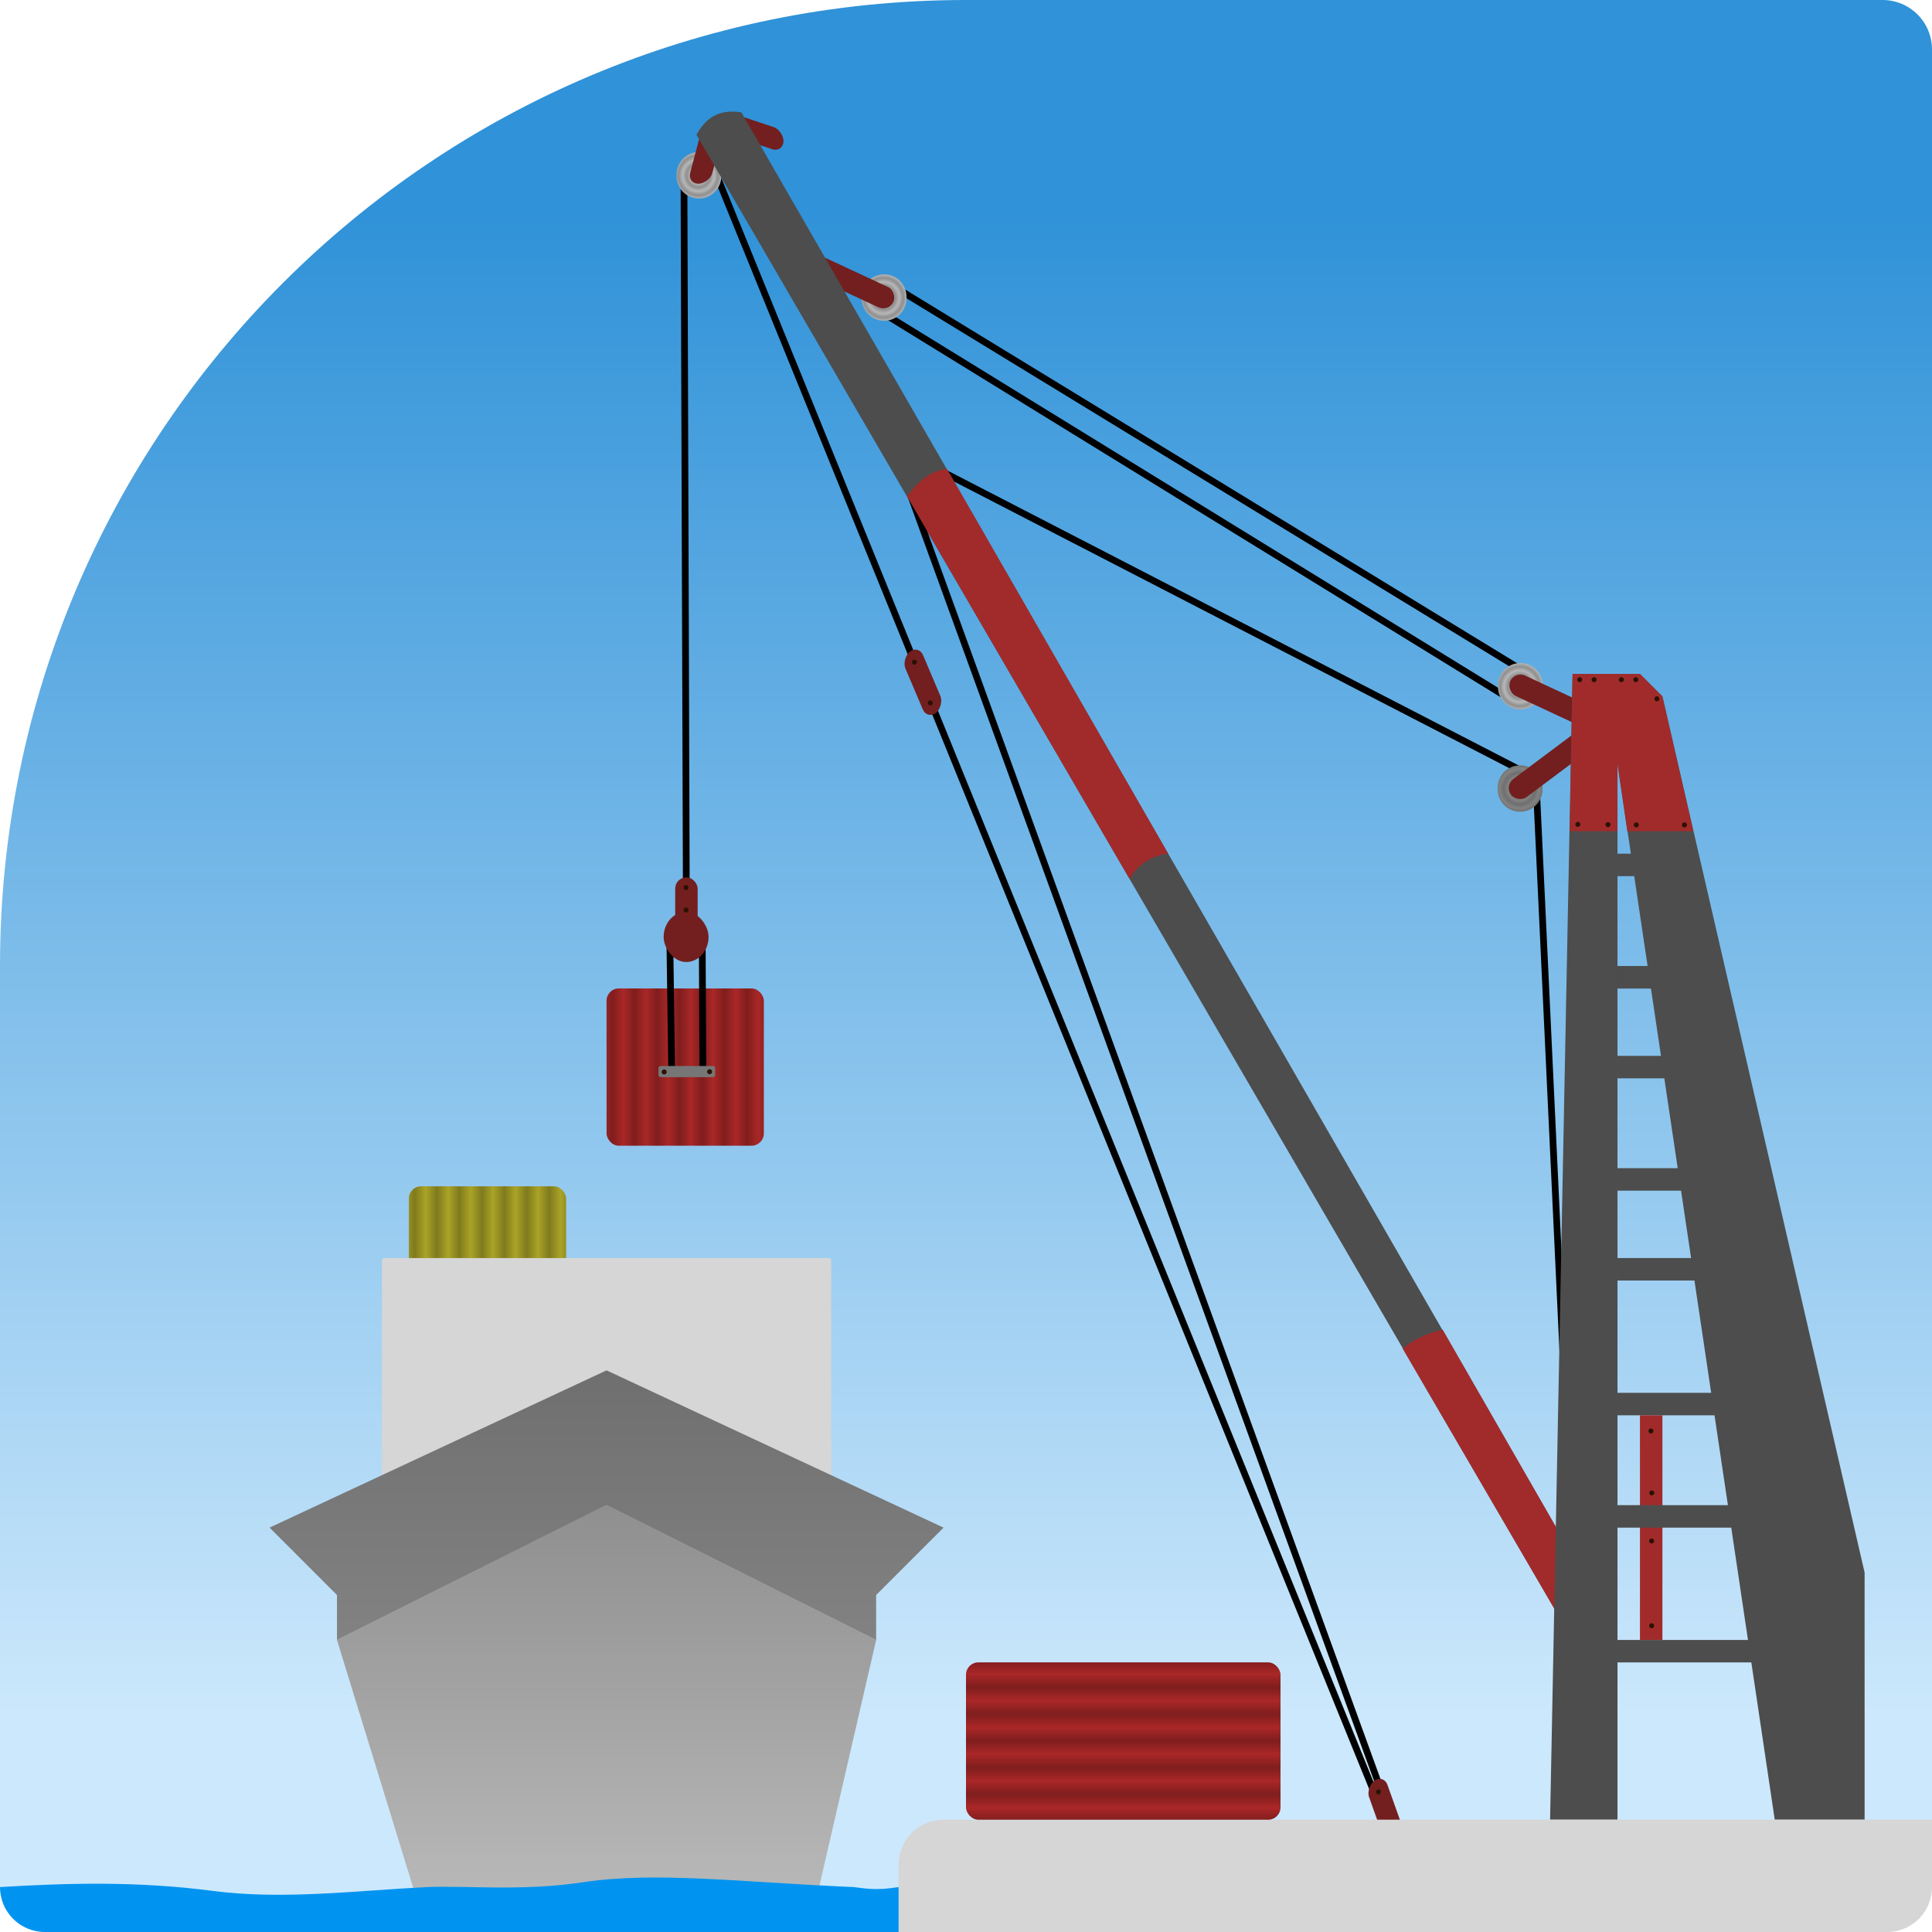 <?xml version="1.0" encoding="UTF-8" standalone="no"?>
<!-- Created with Inkscape (http://www.inkscape.org/) -->

<svg
   xmlns:osb="http://www.openswatchbook.org/uri/2009/osb"
   xmlns:dc="http://purl.org/dc/elements/1.1/"
   xmlns:cc="http://creativecommons.org/ns#"
   xmlns:rdf="http://www.w3.org/1999/02/22-rdf-syntax-ns#"
   xmlns:svg="http://www.w3.org/2000/svg"
   xmlns="http://www.w3.org/2000/svg"
   xmlns:xlink="http://www.w3.org/1999/xlink"
   xmlns:sodipodi="http://sodipodi.sourceforge.net/DTD/sodipodi-0.dtd"
   xmlns:inkscape="http://www.inkscape.org/namespaces/inkscape"
   width="86"
   height="86"
   id="svg2"
   version="1.1"
   inkscape:version="0.48.2 r9819"
   sodipodi:docname="harbour-cargodock.svg"
   inkscape:export-filename="C:\Users\Stephan\Desktop\harbour-cargodock.png"
   inkscape:export-xdpi="90"
   inkscape:export-ydpi="90">
  <defs
     id="defs4">
    <pattern
       inkscape:collect="always"
       xlink:href="#Strips1_1"
       id="pattern5924"
       patternTransform="matrix(0,0.596,-12.579,0,49.533,80)" />
    <pattern
       inkscape:stockid="Stripes 1:1"
       id="Strips1_1"
       patternTransform="translate(0,0) scale(10,10)"
       height="1"
       width="2"
       patternUnits="userSpaceOnUse"
       inkscape:collect="always">
      <rect
         id="rect4683"
         height="2"
         width="1"
         y="-0.5"
         x="0"
         style="fill:black;stroke:none" />
    </pattern>
    <linearGradient
       id="linearGradient5882"
       osb:paint="solid">
      <stop
         style="stop-color:#27aa41;stop-opacity:1;"
         offset="0"
         id="stop5884" />
    </linearGradient>
    <linearGradient
       id="linearGradient3954">
      <stop
         style="stop-color:#b7b7b7;stop-opacity:1;"
         offset="0"
         id="stop3956" />
      <stop
         style="stop-color:#8f8f8f;stop-opacity:1;"
         offset="1"
         id="stop3958" />
    </linearGradient>
    <linearGradient
       id="linearGradient3789">
      <stop
         style="stop-color:#3092d8;stop-opacity:1;"
         offset="0"
         id="stop3791" />
      <stop
         style="stop-color:#cce8fc;stop-opacity:1;"
         offset="1"
         id="stop3793" />
    </linearGradient>
    <linearGradient
       inkscape:collect="always"
       xlink:href="#linearGradient3789"
       id="linearGradient3835"
       x1="45"
       y1="10"
       x2="45"
       y2="80"
       gradientUnits="userSpaceOnUse"
       spreadMethod="pad"
       gradientTransform="matrix(0.956,0,0,0.956,115,4)" />
    <radialGradient
       inkscape:collect="always"
       xlink:href="#linearGradient3954"
       id="radialGradient5641"
       cx="40.891"
       cy="11.859"
       fx="40.891"
       fy="11.859"
       r="0.766"
       gradientUnits="userSpaceOnUse"
       spreadMethod="reflect"
       gradientTransform="matrix(0.176,-0.007,0.007,0.176,33.59,10.063)" />
    <linearGradient
       id="linearGradient3954-4">
      <stop
         style="stop-color:#b7b7b7;stop-opacity:1;"
         offset="0"
         id="stop3956-5" />
      <stop
         style="stop-color:#8f8f8f;stop-opacity:1;"
         offset="1"
         id="stop3958-8" />
    </linearGradient>
    <radialGradient
       r="0.766"
       fy="11.859"
       fx="40.891"
       cy="11.859"
       cx="40.891"
       spreadMethod="reflect"
       gradientTransform="matrix(0.176,-0.007,0.007,0.176,33.59,10.063)"
       gradientUnits="userSpaceOnUse"
       id="radialGradient5658"
       xlink:href="#linearGradient3954-4"
       inkscape:collect="always" />
    <linearGradient
       id="linearGradient3954-4-2">
      <stop
         style="stop-color:#6f6f6f;stop-opacity:1;"
         offset="0"
         id="stop3956-5-1" />
      <stop
         style="stop-color:#828282;stop-opacity:1;"
         offset="1"
         id="stop3958-8-4" />
    </linearGradient>
    <radialGradient
       r="0.766"
       fy="11.859"
       fx="40.891"
       cy="11.859"
       cx="40.891"
       spreadMethod="reflect"
       gradientTransform="matrix(0.176,-0.007,0.007,0.176,33.59,10.063)"
       gradientUnits="userSpaceOnUse"
       id="radialGradient5692"
       xlink:href="#linearGradient3954-4-2"
       inkscape:collect="always" />
    <linearGradient
       id="linearGradient3954-4-2-2">
      <stop
         style="stop-color:#b7b7b7;stop-opacity:1;"
         offset="0"
         id="stop3956-5-1-4" />
      <stop
         style="stop-color:#8f8f8f;stop-opacity:1;"
         offset="1"
         id="stop3958-8-4-5" />
    </linearGradient>
    <radialGradient
       r="0.766"
       fy="11.859"
       fx="40.891"
       cy="11.859"
       cx="40.891"
       spreadMethod="reflect"
       gradientTransform="matrix(0.176,-0.007,0.007,0.176,33.59,10.063)"
       gradientUnits="userSpaceOnUse"
       id="radialGradient5726"
       xlink:href="#linearGradient3954-4-2-2"
       inkscape:collect="always" />
    <linearGradient
       inkscape:collect="always"
       xlink:href="#linearGradient3954-4-2-2"
       id="linearGradient5850"
       x1="28"
       y1="88"
       x2="28"
       y2="71"
       gradientUnits="userSpaceOnUse"
       gradientTransform="translate(-1,0)" />
    <linearGradient
       inkscape:collect="always"
       xlink:href="#linearGradient3954-4-2"
       id="linearGradient5858"
       x1="28"
       y1="65"
       x2="28"
       y2="77"
       gradientUnits="userSpaceOnUse"
       gradientTransform="translate(-1,0)" />
    <pattern
       inkscape:collect="always"
       xlink:href="#Strips1_1-6"
       id="pattern5924-2"
       patternTransform="matrix(0.5,-5.3563122e-5,6.4318262e-4,6,30,50)" />
    <pattern
       inkscape:stockid="Stripes 1:1"
       id="Strips1_1-6"
       patternTransform="translate(0,0) scale(10,10)"
       height="1"
       width="2"
       patternUnits="userSpaceOnUse"
       inkscape:collect="always">
      <rect
         id="rect4683-2"
         height="2"
         width="1"
         y="-0.5"
         x="0"
         style="fill:black;stroke:none" />
    </pattern>
    <pattern
       inkscape:collect="always"
       xlink:href="#Strips1_1-6-8"
       id="pattern5924-2-7"
       patternTransform="matrix(0.5,-5.3563122e-5,6.4318262e-4,6,21.2,58.806)" />
    <pattern
       inkscape:stockid="Stripes 1:1"
       id="Strips1_1-6-8"
       patternTransform="translate(0,0) scale(10,10)"
       height="1"
       width="2"
       patternUnits="userSpaceOnUse"
       inkscape:collect="always">
      <rect
         id="rect4683-2-2"
         height="2"
         width="1"
         y="-0.5"
         x="0"
         style="fill:black;stroke:none" />
    </pattern>
    <linearGradient
       y2="80"
       x2="45"
       y1="10"
       x1="45"
       spreadMethod="pad"
       gradientTransform="matrix(0.956,0,0,0.956,-1e-6,4)"
       gradientUnits="userSpaceOnUse"
       id="linearGradient3008"
       xlink:href="#linearGradient3789"
       inkscape:collect="always" />
  </defs>
  <sodipodi:namedview
     id="base"
     pagecolor="#ffffff"
     bordercolor="#666666"
     borderopacity="1.0"
     inkscape:pageopacity="0.0"
     inkscape:pageshadow="2"
     inkscape:zoom="2.8284271"
     inkscape:cx="99.507297"
     inkscape:cy="95.77706"
     inkscape:document-units="px"
     inkscape:current-layer="layer2"
     showgrid="true"
     inkscape:window-width="1920"
     inkscape:window-height="1148"
     inkscape:window-x="-8"
     inkscape:window-y="-8"
     inkscape:window-maximized="1"
     inkscape:snap-bbox="true"
     inkscape:snap-global="false"
     width="86px">
    <inkscape:grid
       type="xygrid"
       id="grid2985"
       empspacing="5"
       visible="false"
       enabled="true"
       snapvisiblegridlinesonly="true" />
  </sodipodi:namedview>
  <g
     inkscape:groupmode="layer"
     id="layer2"
     inkscape:label="Ebene"
     style="display:inline"
     transform="translate(0,-4)">
    <path
       style="fill:url(#linearGradient3008);fill-opacity:1.0;stroke:none;display:inline"
       d="m 43,4 c -23.748,0 -43,19.252 -43,43 l 0,40.79 c 0,1.228 0.981,2.21 2.21,2.21 l 40.79,0 40.79,0 c 1.228,0 2.21,-0.981 2.21,-2.21 l 0,-81.581 c 0,-1.228 -0.981,-2.21 -2.21,-2.21 l -40.79,0 z"
       id="rect3059-9"
       inkscape:connector-curvature="0" />
    <rect
       style="fill:#aaa327;fill-opacity:1;stroke:none;display:inline"
       id="rect5860-7-7"
       width="7"
       height="7"
       x="18.2"
       y="56.806"
       ry="0.547" />
    <path
       style="fill:none;stroke:#000000;stroke-width:0.3;stroke-linecap:butt;stroke-linejoin:miter;stroke-miterlimit:4;stroke-opacity:1;stroke-dasharray:none"
       d="M 39.466,16.56 68.291,34.161 67.573,35.337 38.897,17.687 z"
       id="path5747"
       inkscape:connector-curvature="0"
       sodipodi:nodetypes="ccccc" />
    <path
       sodipodi:type="arc"
       style="fill:url(#radialGradient5641);fill-opacity:1;stroke:none"
       id="path5629"
       sodipodi:cx="40.890625"
       sodipodi:cy="11.859374"
       sodipodi:rx="0.765625"
       sodipodi:ry="0.765625"
       d="m 41.656,11.859 a 0.766,0.766 0 1 1 -1.531,0 0.766,0.766 0 1 1 1.531,0 z"
       transform="matrix(1.301,0,0,1.301,-13.844,1.817)" />
    <rect
       style="fill:#731f1f;fill-opacity:1;stroke:none;display:inline"
       id="rect5533-1-1"
       width="5"
       height="1"
       x="38.437"
       y="-1.484"
       transform="matrix(0.906,0.422,-0.422,0.906,0,0)"
       ry="0.5"
       inkscape:transform-center-x="-0.47725821"
       inkscape:transform-center-y="0.60264842" />
    <path
       style="fill:none;stroke:#000000;stroke-width:0.3;stroke-linecap:butt;stroke-linejoin:miter;stroke-miterlimit:4;stroke-opacity:1;stroke-dasharray:none"
       d="M 30.445,11.469 30.557,45.884"
       id="path5749"
       inkscape:connector-curvature="0"
       sodipodi:nodetypes="cc" />
    <path
       style="fill:none;stroke:#000000;stroke-width:0.3;stroke-linecap:butt;stroke-linejoin:miter;stroke-miterlimit:4;stroke-opacity:1;stroke-dasharray:none"
       d="m 31.842,11.664 29.327,72.124 0.073,-0.086"
       id="path5771"
       inkscape:connector-curvature="0"
       sodipodi:nodetypes="ccc" />
    <path
       sodipodi:type="arc"
       style="fill:url(#radialGradient5726);fill-opacity:1;stroke:none;display:inline"
       id="path5629-8-9-2"
       sodipodi:cx="40.890625"
       sodipodi:cy="11.859374"
       sodipodi:rx="0.765625"
       sodipodi:ry="0.765625"
       d="m 41.656,11.859 a 0.766,0.766 0 1 1 -1.531,0 0.766,0.766 0 1 1 1.531,0 z"
       transform="matrix(1.301,0,0,1.301,-22.086,-3.625)" />
    <rect
       style="fill:#731f1f;fill-opacity:1;stroke:none;display:inline"
       id="rect5533-1-1-5-2"
       width="2.963"
       height="0.984"
       x="9.278"
       y="-34.702"
       transform="matrix(-0.255,0.967,-1,-0.01,0,0)"
       ry="0.492"
       inkscape:transform-center-x="0.44322967"
       inkscape:transform-center-y="0.3902023" />
    <rect
       style="fill:#731f1f;fill-opacity:1;stroke:none;display:inline"
       id="rect5533-1-1-5-2-7"
       width="2.963"
       height="0.984"
       x="-36.685"
       y="0.834"
       transform="matrix(-0.948,-0.317,0.074,-0.997,0,0)"
       ry="0.492"
       inkscape:transform-center-x="0.095415107" />
    <path
       style="fill:#4d4d4d;fill-opacity:1;stroke:none"
       d="M 70,77 31,10 c 0.38,-0.687 0.932,-1.163 2,-1 l 38,66"
       id="path3952"
       inkscape:connector-curvature="0"
       sodipodi:nodetypes="cccc" />
    <rect
       style="opacity:0.9;fill:#000000;fill-opacity:1;stroke:none"
       id="rect3802"
       width="2"
       height="1"
       x="72"
       y="47"
       ry="0" />
    <rect
       style="fill:#4d4d4d;fill-opacity:1;stroke:none;display:inline"
       id="rect3802-1"
       width="2"
       height="1"
       x="72"
       y="47"
       ry="0" />
    <rect
       style="fill:#4d4d4d;fill-opacity:1;stroke:none;display:inline"
       id="rect3802-1-7"
       width="3"
       height="1"
       x="72"
       y="51"
       ry="0" />
    <rect
       style="fill:#4d4d4d;fill-opacity:1;stroke:none;display:inline"
       id="rect3802-1-7-4"
       width="3"
       height="1"
       x="72"
       y="56"
       ry="0" />
    <rect
       style="fill:#4d4d4d;fill-opacity:1;stroke:none;display:inline"
       id="rect3802-1-7-4-0"
       width="4"
       height="1"
       x="72"
       y="60"
       ry="0" />
    <rect
       style="fill:#4d4d4d;fill-opacity:1;stroke:none;display:inline"
       id="rect3802-1-7-4-0-9"
       width="5"
       height="1"
       x="72"
       y="66"
       ry="0" />
    <rect
       style="fill:#4d4d4d;fill-opacity:1;stroke:none;display:inline"
       id="rect3802-1-7-4-0-9-4-8"
       width="7"
       height="1"
       x="72"
       y="77"
       ry="0" />
    <rect
       style="fill:#4d4d4d;fill-opacity:1;stroke:none;display:inline"
       id="rect3802-1-8"
       width="1"
       height="1"
       x="72"
       y="42"
       ry="0" />
    <path
       style="fill:#a12b2b;fill-opacity:1;stroke:none;display:inline"
       d="m 64.219,63.188 c -0.738,0.168 -1.325,0.454 -1.781,0.844 L 70,77 71,75 64.219,63.188 z"
       id="path3952-7"
       inkscape:connector-curvature="0" />
    <path
       style="fill:none;stroke:#000000;stroke-width:0.3;stroke-linecap:butt;stroke-linejoin:miter;stroke-miterlimit:4;stroke-opacity:1;stroke-dasharray:none"
       d="M 42.013,25.031 68.369,38.637 69.625,65.375"
       id="path5745"
       inkscape:connector-curvature="0"
       sodipodi:nodetypes="ccc" />
    <path
       sodipodi:type="arc"
       style="fill:url(#radialGradient5692);fill-opacity:1;stroke:none;display:inline"
       id="path5629-8-9"
       sodipodi:cx="40.890625"
       sodipodi:cy="11.859374"
       sodipodi:rx="0.765625"
       sodipodi:ry="0.765625"
       d="m 41.656,11.859 a 0.766,0.766 0 1 1 -1.531,0 0.766,0.766 0 1 1 1.531,0 z"
       transform="matrix(1.301,0,0,1.301,14.465,23.672)" />
    <rect
       style="fill:#731f1f;fill-opacity:1;stroke:none"
       id="rect5533"
       width="5"
       height="1"
       x="30.257"
       y="71.376"
       transform="matrix(0.8,-0.599,0.599,0.8,0,0)"
       ry="0.5" />
    <path
       sodipodi:type="arc"
       style="fill:url(#radialGradient5658);fill-opacity:1;stroke:none;display:inline"
       id="path5629-8"
       sodipodi:cx="40.890625"
       sodipodi:cy="11.859374"
       sodipodi:rx="0.765625"
       sodipodi:ry="0.765625"
       d="m 41.656,11.859 a 0.766,0.766 0 1 1 -1.531,0 0.766,0.766 0 1 1 1.531,0 z"
       transform="matrix(1.301,0,0,1.301,14.48,19.118)" />
    <rect
       style="fill:#731f1f;fill-opacity:1;stroke:none;display:inline"
       id="rect5533-1"
       width="5"
       height="1"
       x="75.468"
       y="2.223"
       transform="matrix(0.906,0.422,-0.422,0.906,0,0)"
       ry="0.5" />
    <rect
       style="fill:#a12b2b;fill-opacity:1;stroke:none"
       id="rect3950"
       width="1"
       height="10"
       x="73"
       y="67"
       ry="0" />
    <rect
       style="fill:#4d4d4d;fill-opacity:1;stroke:none;display:inline"
       id="rect3802-1-7-4-0-9-4"
       width="6"
       height="1"
       x="72"
       y="71"
       ry="0" />
    <path
       style="fill:#4d4d4d;fill-opacity:1;stroke:none"
       d="m 72,85 0,-47 7,47 4,0 0,-11 -9,-39 -1,-1 -3,0 -1,51 z"
       id="path3032"
       inkscape:connector-curvature="0" />
    <path
       style="fill:none;stroke:#000000;stroke-width:0.3;stroke-linecap:butt;stroke-linejoin:miter;stroke-miterlimit:4;stroke-opacity:1;stroke-dasharray:none"
       d="M 40.553,26.093 61.492,83.742"
       id="path5769"
       inkscape:connector-curvature="0"
       sodipodi:nodetypes="cc" />
    <path
       style="fill:#a12b2b;fill-opacity:1;stroke:none;display:inline"
       d="m 42.094,24.875 c -0.742,0.11 -1.262,0.61 -1.719,1.219 L 50.281,43.125 C 50.625,42.51 51.262,42.074 52,42 L 42.156,24.875 c -0.021,0.003 -0.042,-0.003 -0.062,0 z"
       id="path3952-5"
       inkscape:connector-curvature="0" />
    <rect
       style="fill:#731f1f;fill-opacity:1;stroke:none;display:inline"
       id="rect5533-1-1-5-2-9"
       width="2.963"
       height="0.984"
       x="106.467"
       y="-31.073"
       transform="matrix(0.336,0.942,-0.831,0.557,0,0)"
       ry="0.492"
       inkscape:transform-center-x="0.1451214"
       inkscape:transform-center-y="0.57240562" />
    <rect
       style="fill:#731f1f;fill-opacity:1;stroke:none;display:inline"
       id="rect5533-1-1-5-2-7-9"
       width="2.963"
       height="0.984"
       x="-55.291"
       y="24.655"
       transform="matrix(-0.391,-0.921,0.797,-0.604,0,0)"
       ry="0.492"
       inkscape:transform-center-x="0.063173242"
       inkscape:transform-center-y="-0.071506057" />
    <path
       style="fill:#a12b2b;fill-opacity:1;stroke:none;display:inline"
       d="m 70,34 -0.125,7 2.125,0 0,-3 0.438,3 2.938,0 L 74,35 73,34 70,34 z"
       id="path3032-8"
       inkscape:connector-curvature="0" />
    <path
       style="fill:url(#linearGradient5850);fill-opacity:1;stroke:none"
       d="M 19,90 36,90 39,77 27,71 15,77 z"
       id="path5814"
       inkscape:connector-curvature="0" />
    <rect
       style="opacity:0.25;fill:url(#pattern5924-2-7);fill-opacity:1;stroke:none;display:inline"
       id="rect5860-8-5-8"
       width="7"
       height="7"
       x="18.2"
       y="56.806"
       ry="0.547"
       inkscape:transform-center-x="0.7"
       inkscape:transform-center-y="0.5" />
    <rect
       style="fill:#d6d6d6;fill-opacity:1;stroke:none"
       id="rect5818"
       width="20"
       height="10"
       x="17"
       y="60"
       ry="0.098" />
    <path
       style="fill:url(#linearGradient5858);fill-opacity:1;stroke:none"
       d="m 15,77 12,-6 12,6 0,-2 3,-3 -15,-7 -15,7 3,3 0,2"
       id="path5816"
       inkscape:connector-curvature="0"
       sodipodi:nodetypes="ccccccccc" />
    <path
       style="fill:#d6d6d6;fill-opacity:1;stroke:none"
       d="M 42 81 C 40.892 81 40 81.892 40 83 L 40 84 L 40 86 L 42 86 L 44 86 L 84 86 C 85.108 86 86 85.108 86 84 L 86 83 L 86 81 L 84 81 L 83 81 L 42 81 z "
       transform="translate(0,4)"
       id="rect5825" />
    <path
       style="fill:#0094f0;fill-opacity:1;stroke:none"
       d="m 0,84 c 0,1.108 0.892,2 2,2 l 36,0 2,0 0,-2 c -0.991,0.162 -1.462,0.064 -2,0 C 32.996,83.784 29.183,83.299 25.991,83.78 23.226,84.197 20.77,83.926 19,84 15.793,84.163 12.592,84.577 9.458,84.169 6.091,83.731 3.029,83.819 0,84 z"
       transform="translate(0,4)"
       id="rect5833"
       inkscape:connector-curvature="0"
       sodipodi:nodetypes="csccccscsc" />
    <rect
       style="fill:#aa2727;fill-opacity:1;stroke:none"
       id="rect5860"
       width="14"
       height="7"
       x="43"
       y="78"
       ry="0.547" />
    <rect
       style="opacity:0.25;fill:url(#pattern5924);fill-opacity:1;stroke:none;display:inline"
       id="rect5860-8"
       width="14"
       height="7"
       x="43"
       y="78"
       ry="0.547"
       inkscape:transform-center-x="1.4"
       inkscape:transform-center-y="0.5" />
    <rect
       style="fill:#aa2727;fill-opacity:1;stroke:none;display:inline"
       id="rect5860-7"
       width="7"
       height="7"
       x="27"
       y="48"
       ry="0.547" />
    <rect
       style="opacity:0.25;fill:url(#pattern5924-2);fill-opacity:1;stroke:none;display:inline"
       id="rect5860-8-5"
       width="7"
       height="7"
       x="27"
       y="48"
       ry="0.547"
       inkscape:transform-center-x="0.7"
       inkscape:transform-center-y="0.5" />
    <rect
       style="opacity:1;fill:#731f1f;fill-opacity:1;stroke:none"
       id="rect5988"
       width="1"
       height="3"
       x="30.055"
       y="43.055"
       ry="0.5" />
    <path
       style="fill:none;stroke:#000000;stroke-width:0.3;stroke-linecap:butt;stroke-linejoin:miter;stroke-miterlimit:4;stroke-opacity:1;stroke-dasharray:none;display:inline"
       d="m 29.812,45.481 0.088,6.398"
       id="path5749-0"
       inkscape:connector-curvature="0"
       sodipodi:nodetypes="cc" />
    <path
       style="fill:none;stroke:#000000;stroke-width:0.3;stroke-linecap:butt;stroke-linejoin:miter;stroke-miterlimit:4;stroke-opacity:1;stroke-dasharray:none;display:inline"
       d="m 31.256,45.364 0.033,6.552"
       id="path5749-0-2"
       inkscape:connector-curvature="0"
       sodipodi:nodetypes="cc" />
    <rect
       style="fill:#731f1f;fill-opacity:1;stroke:none"
       id="rect5990"
       width="2"
       height="2.232"
       x="29.541"
       y="44.591"
       ry="1.116" />
    <rect
       style="fill:#767676;fill-opacity:1;stroke:none"
       id="rect6028"
       width="2.519"
       height="0.497"
       x="29.312"
       y="51.452"
       ry="0.091" />
    <path
       sodipodi:type="arc"
       style="fill:#2b1100;fill-opacity:1;stroke:none"
       id="path6032"
       sodipodi:cx="28.869844"
       sodipodi:cy="47.727844"
       sodipodi:rx="0.11048543"
       sodipodi:ry="0.11048543"
       d="m 28.98,47.728 a 0.11,0.11 0 1 1 -0.221,0 0.11,0.11 0 1 1 0.221,0 z"
       transform="translate(0.696,3.989)" />
    <path
       sodipodi:type="arc"
       style="fill:#2b1100;fill-opacity:1;stroke:none;display:inline"
       id="path6032-0"
       sodipodi:cx="28.869844"
       sodipodi:cy="47.727844"
       sodipodi:rx="0.11048543"
       sodipodi:ry="0.11048543"
       d="m 28.98,47.728 a 0.11,0.11 0 1 1 -0.221,0 0.11,0.11 0 1 1 0.221,0 z"
       transform="translate(2.718,3.978)" />
    <path
       sodipodi:type="arc"
       style="fill:#2b1100;fill-opacity:1;stroke:none;display:inline"
       id="path6032-0-8"
       sodipodi:cx="28.869844"
       sodipodi:cy="47.727844"
       sodipodi:rx="0.11048543"
       sodipodi:ry="0.11048543"
       d="m 28.98,47.728 a 0.11,0.11 0 1 1 -0.221,0 0.11,0.11 0 1 1 0.221,0 z"
       transform="translate(1.668,-4.22)" />
    <path
       sodipodi:type="arc"
       style="fill:#2b1100;fill-opacity:1;stroke:none;display:inline"
       id="path6032-0-8-9"
       sodipodi:cx="28.869844"
       sodipodi:cy="47.727844"
       sodipodi:rx="0.11048543"
       sodipodi:ry="0.11048543"
       d="m 28.98,47.728 a 0.11,0.11 0 1 1 -0.221,0 0.11,0.11 0 1 1 0.221,0 z"
       transform="translate(1.668,-3.22)" />
    <path
       sodipodi:type="arc"
       style="fill:#2b1100;fill-opacity:1;stroke:none;display:inline"
       id="path6032-0-8-2"
       sodipodi:cx="28.869844"
       sodipodi:cy="47.727844"
       sodipodi:rx="0.11048543"
       sodipodi:ry="0.11048543"
       d="m 28.98,47.728 a 0.11,0.11 0 1 1 -0.221,0 0.11,0.11 0 1 1 0.221,0 z"
       transform="translate(11.833,-14.252)" />
    <path
       sodipodi:type="arc"
       style="fill:#2b1100;fill-opacity:1;stroke:none;display:inline"
       id="path6032-0-8-8"
       sodipodi:cx="28.869844"
       sodipodi:cy="47.727844"
       sodipodi:rx="0.11048543"
       sodipodi:ry="0.11048543"
       d="m 28.98,47.728 a 0.11,0.11 0 1 1 -0.221,0 0.11,0.11 0 1 1 0.221,0 z"
       transform="translate(12.54,-12.44)" />
    <path
       sodipodi:type="arc"
       style="fill:#2b1100;fill-opacity:1;stroke:none;display:inline"
       id="path6032-0-8-9-2"
       sodipodi:cx="28.869844"
       sodipodi:cy="47.727844"
       sodipodi:rx="0.11048543"
       sodipodi:ry="0.11048543"
       d="m 28.98,47.728 a 0.11,0.11 0 1 1 -0.221,0 0.11,0.11 0 1 1 0.221,0 z"
       transform="translate(32.49,36.033)" />
    <path
       sodipodi:type="arc"
       style="fill:#2b1100;fill-opacity:1;stroke:none;display:inline"
       id="path6032-0-8-2-0"
       sodipodi:cx="28.869844"
       sodipodi:cy="47.727844"
       sodipodi:rx="0.11048543"
       sodipodi:ry="0.11048543"
       d="m 28.98,47.728 a 0.11,0.11 0 1 1 -0.221,0 0.11,0.11 0 1 1 0.221,0 z"
       transform="translate(41.365,-7.032)" />
    <path
       sodipodi:type="arc"
       style="fill:#2b1100;fill-opacity:1;stroke:none;display:inline"
       id="path6032-0-8-2-0-5"
       sodipodi:cx="28.869844"
       sodipodi:cy="47.727844"
       sodipodi:rx="0.11048543"
       sodipodi:ry="0.11048543"
       d="m 28.98,47.728 a 0.11,0.11 0 1 1 -0.221,0 0.11,0.11 0 1 1 0.221,0 z"
       transform="translate(42.708,-7.021)" />
    <path
       sodipodi:type="arc"
       style="fill:#2b1100;fill-opacity:1;stroke:none;display:inline"
       id="path6032-0-8-2-0-5-5"
       sodipodi:cx="28.869844"
       sodipodi:cy="47.727844"
       sodipodi:rx="0.11048543"
       sodipodi:ry="0.11048543"
       d="m 28.98,47.728 a 0.11,0.11 0 1 1 -0.221,0 0.11,0.11 0 1 1 0.221,0 z"
       transform="translate(43.967,-7.01)" />
    <path
       sodipodi:type="arc"
       style="fill:#2b1100;fill-opacity:1;stroke:none;display:inline"
       id="path6032-0-8-2-0-5-5-2"
       sodipodi:cx="28.869844"
       sodipodi:cy="47.727844"
       sodipodi:rx="0.11048543"
       sodipodi:ry="0.11048543"
       d="m 28.98,47.728 a 0.11,0.11 0 1 1 -0.221,0 0.11,0.11 0 1 1 0.221,0 z"
       transform="translate(46.111,-7.01)" />
    <path
       sodipodi:type="arc"
       style="fill:#2b1100;fill-opacity:1;stroke:none;display:inline"
       id="path6032-0-8-2-0-5-5-2-7"
       sodipodi:cx="28.869844"
       sodipodi:cy="47.727844"
       sodipodi:rx="0.11048543"
       sodipodi:ry="0.11048543"
       d="m 28.98,47.728 a 0.11,0.11 0 1 1 -0.221,0 0.11,0.11 0 1 1 0.221,0 z"
       transform="translate(41.448,-13.473)" />
    <path
       sodipodi:type="arc"
       style="fill:#2b1100;fill-opacity:1;stroke:none;display:inline"
       id="path6032-0-8-2-0-5-5-2-6"
       sodipodi:cx="28.869844"
       sodipodi:cy="47.727844"
       sodipodi:rx="0.11048543"
       sodipodi:ry="0.11048543"
       d="m 28.98,47.728 a 0.11,0.11 0 1 1 -0.221,0 0.11,0.11 0 1 1 0.221,0 z"
       transform="translate(42.089,-13.473)" />
    <path
       sodipodi:type="arc"
       style="fill:#2b1100;fill-opacity:1;stroke:none;display:inline"
       id="path6032-0-8-2-0-5-5-2-7-7"
       sodipodi:cx="28.869844"
       sodipodi:cy="47.727844"
       sodipodi:rx="0.11048543"
       sodipodi:ry="0.11048543"
       d="m 28.98,47.728 a 0.11,0.11 0 1 1 -0.221,0 0.11,0.11 0 1 1 0.221,0 z"
       transform="translate(43.304,-13.473)" />
    <path
       sodipodi:type="arc"
       style="fill:#2b1100;fill-opacity:1;stroke:none;display:inline"
       id="path6032-0-8-2-0-5-5-2-6-8"
       sodipodi:cx="28.869844"
       sodipodi:cy="47.727844"
       sodipodi:rx="0.11048543"
       sodipodi:ry="0.11048543"
       d="m 28.98,47.728 a 0.11,0.11 0 1 1 -0.221,0 0.11,0.11 0 1 1 0.221,0 z"
       transform="translate(43.945,-13.473)" />
    <path
       sodipodi:type="arc"
       style="fill:#2b1100;fill-opacity:1;stroke:none;display:inline"
       id="path6032-0-8-2-0-5-5-2-6-8-7"
       sodipodi:cx="28.869844"
       sodipodi:cy="47.727844"
       sodipodi:rx="0.11048543"
       sodipodi:ry="0.11048543"
       d="m 28.98,47.728 a 0.11,0.11 0 1 1 -0.221,0 0.11,0.11 0 1 1 0.221,0 z"
       transform="translate(44.884,-12.622)" />
    <path
       sodipodi:type="arc"
       style="fill:#2b1100;fill-opacity:1;stroke:none;display:inline"
       id="path6032-0-8-2-0-5-5-8"
       sodipodi:cx="28.869844"
       sodipodi:cy="47.727844"
       sodipodi:rx="0.11048543"
       sodipodi:ry="0.11048543"
       d="m 28.98,47.728 a 0.11,0.11 0 1 1 -0.221,0 0.11,0.11 0 1 1 0.221,0 z"
       transform="translate(44.619,19.969)" />
    <path
       sodipodi:type="arc"
       style="fill:#2b1100;fill-opacity:1;stroke:none;display:inline"
       id="path6032-0-8-2-0-5-5-8-1"
       sodipodi:cx="28.869844"
       sodipodi:cy="47.727844"
       sodipodi:rx="0.11048543"
       sodipodi:ry="0.11048543"
       d="m 28.98,47.728 a 0.11,0.11 0 1 1 -0.221,0 0.11,0.11 0 1 1 0.221,0 z"
       transform="translate(44.658,22.726)" />
    <path
       sodipodi:type="arc"
       style="fill:#2b1100;fill-opacity:1;stroke:none;display:inline"
       id="path6032-0-8-2-0-5-5-8-1-6"
       sodipodi:cx="28.869844"
       sodipodi:cy="47.727844"
       sodipodi:rx="0.11048543"
       sodipodi:ry="0.11048543"
       d="m 28.98,47.728 a 0.11,0.11 0 1 1 -0.221,0 0.11,0.11 0 1 1 0.221,0 z"
       transform="translate(44.65,24.867)" />
    <path
       sodipodi:type="arc"
       style="fill:#2b1100;fill-opacity:1;stroke:none;display:inline"
       id="path6032-0-8-2-0-5-5-8-1-6-0"
       sodipodi:cx="28.869844"
       sodipodi:cy="47.727844"
       sodipodi:rx="0.11048543"
       sodipodi:ry="0.11048543"
       d="m 28.98,47.728 a 0.11,0.11 0 1 1 -0.221,0 0.11,0.11 0 1 1 0.221,0 z"
       transform="translate(44.65,28.64)" />
  </g>
</svg>
